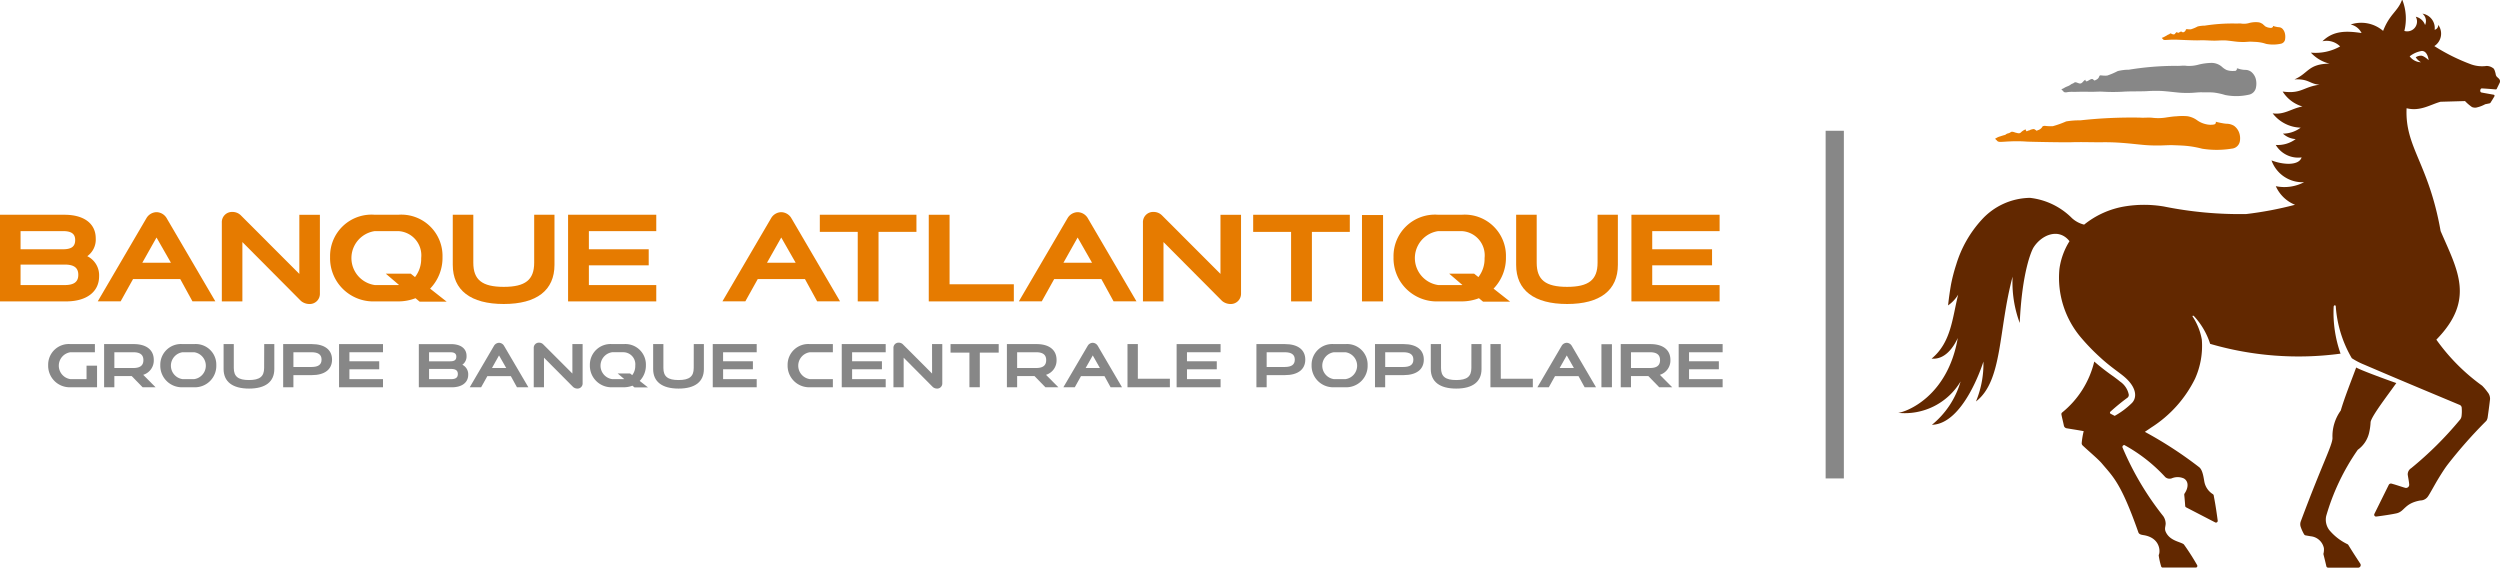 <svg xmlns="http://www.w3.org/2000/svg" viewBox="0 0 245.572 55.761"><g data-name="Composant 1 – 1"><g data-name="Groupe 11"><path data-name="Rectangle 6" fill="#878787" d="M179.33 46.996V12.845h1.79v34.151z"/><g data-name="Groupe 9" fill="#e67b00"><path data-name="Tracé 12" d="M8.574 25.165a2.01 2.01 0 0 0 .83-1.75c0-1.452-1.15-2.319-3.066-2.319H0v8.51h6.49c2.019 0 3.245-.943 3.245-2.472a2.082 2.082 0 0 0-1.161-1.969zM7.385 23.58c0 .629-.358.905-1.2.905H2.02v-1.784h4.165c.842.001 1.2.277 1.2.879zm-1.023 4.421H2.019v-2.012h4.343c.92 0 1.329.326 1.329 1.006s-.409 1.006-1.329 1.006z"/><path data-name="Tracé 13" d="M43.467 25.249a4.049 4.049 0 0 0-4.369-4.153h-2.274a4.069 4.069 0 0 0-4.4 4.153 4.243 4.243 0 0 0 4.4 4.357h2.274a4.686 4.686 0 0 0 1.716-.314l.405.339h2.655l-1.624-1.279a4.345 4.345 0 0 0 1.217-3.103zm-4.369 2.752h-2.274a2.676 2.676 0 0 1 0-5.3h2.274a2.381 2.381 0 0 1 2.274 2.649 2.91 2.91 0 0 1-.606 1.867l-.417-.334h-2.452l1.3 1.111c-.03.002-.064.007-.099.007z"/><path data-name="Tracé 14" d="M147.927 25.249a4.048 4.048 0 0 0-4.368-4.153h-2.274a4.07 4.07 0 0 0-4.4 4.153 4.243 4.243 0 0 0 4.4 4.357h2.274a4.683 4.683 0 0 0 1.715-.314l.405.339h2.657l-1.625-1.279a4.347 4.347 0 0 0 1.216-3.103zm-4.368 2.752h-2.274a2.676 2.676 0 0 1 0-5.3h2.274a2.382 2.382 0 0 1 2.268 2.65 2.906 2.906 0 0 1-.605 1.867l-.417-.334h-2.452l1.3 1.111c-.026.001-.063.006-.097.006z"/><path data-name="Tracé 15" d="M52.472 25.809c0 1.681-.867 2.369-2.989 2.369s-2.99-.688-2.99-2.369v-4.714h-2.018v4.919c0 2.5 1.763 3.847 5.008 3.847s4.983-1.35 4.983-3.847v-4.919h-1.994z"/><path data-name="Tracé 16" d="M156.927 25.809c0 1.681-.869 2.369-2.99 2.369s-2.989-.688-2.989-2.369v-4.714h-2.019v4.919c0 2.5 1.763 3.847 5.008 3.847s4.984-1.35 4.984-3.847v-4.919h-1.994z"/><path data-name="Tracé 17" d="M64.464 22.702v-1.606h-8.663v8.51h8.663v-1.605h-6.619v-1.936h5.877v-1.58h-5.877v-1.784z"/><path data-name="Tracé 18" d="M168.915 22.702v-1.606h-8.663v8.51h8.663v-1.605h-6.619v-1.936h5.877v-1.58h-5.877v-1.784z"/><path data-name="Tracé 19" d="M90.021 21.096v1.682h-3.724v6.828h-2.043v-6.828H80.53v-1.682z"/><path data-name="Tracé 20" d="M132.59 21.096v1.682h-3.724v6.828h-2.044v-6.828h-3.724v-1.682z"/><path data-name="Tracé 21" d="M29.404 26.907l-5.749-5.757a1.153 1.153 0 0 0-.817-.331 1 1 0 0 0-1.048 1.045v7.743h2.019v-5.83l5.749 5.78a1.289 1.289 0 0 0 .817.305 1 1 0 0 0 1.048-1.045v-7.72h-2.019z"/><path data-name="Tracé 22" d="M119.885 26.907l-5.75-5.757a1.152 1.152 0 0 0-.816-.331 1 1 0 0 0-1.049 1.045v7.743h2.018v-5.83l5.751 5.78a1.291 1.291 0 0 0 .818.305 1.006 1.006 0 0 0 1.048-1.045v-7.72h-2.019z"/><path data-name="Tracé 23" d="M93.275 21.096h-2.044v8.51h8.356v-1.682h-6.312z"/><path data-name="Rectangle 7" d="M133.786 21.122h2.07v8.485h-2.07z"/><path data-name="Tracé 24" d="M15.372 20.841a1.183 1.183 0 0 0-.971.561l-4.8 8.2h2.249l1.22-2.191h4.635l1.2 2.191h2.248l-4.8-8.2a1.183 1.183 0 0 0-.981-.561zm-1.393 4.968l1.395-2.479 1.416 2.479z"/><path data-name="Tracé 25" d="M76.734 20.841a1.185 1.185 0 0 0-.971.561l-4.8 8.2h2.249l1.221-2.191h4.636l1.2 2.191h2.249l-4.8-8.2a1.186 1.186 0 0 0-.984-.561zm-1.393 4.968l1.4-2.479 1.415 2.479z"/><path data-name="Tracé 26" d="M105.853 20.841a1.184 1.184 0 0 0-.971.561l-4.8 8.2h2.249l1.221-2.191h4.634l1.2 2.191h2.249l-4.8-8.2a1.186 1.186 0 0 0-.982-.561zm-1.392 4.968l1.394-2.479 1.415 2.479z"/></g><g data-name="Groupe 10" fill="#878787"><path data-name="Tracé 27" d="M63.446 35.87a2.018 2.018 0 0 0-2.179-2.07h-1.133a2.029 2.029 0 0 0-2.191 2.07 2.115 2.115 0 0 0 2.191 2.171h1.133a2.365 2.365 0 0 0 .856-.156l.2.168h1.325l-.811-.637a2.159 2.159 0 0 0 .609-1.546zm-2.179 1.372h-1.133a1.335 1.335 0 0 1 0-2.643h1.133a1.188 1.188 0 0 1 1.134 1.321 1.451 1.451 0 0 1-.3.931l-.207-.167h-1.223l.65.553c-.019.002-.036.005-.054.005z"/><path data-name="Tracé 28" d="M144.531 36.149c0 .839-.433 1.182-1.49 1.182s-1.491-.342-1.491-1.182V33.8h-1.006v2.451c0 1.246.879 1.919 2.5 1.919s2.484-.673 2.484-1.919V33.8h-.994z"/><path data-name="Tracé 29" d="M68.144 36.149c0 .839-.433 1.182-1.49 1.182s-1.49-.342-1.49-1.182V33.8h-1.006v2.451c0 1.246.879 1.919 2.5 1.919s2.484-.673 2.484-1.919V33.8h-.994z"/><path data-name="Tracé 30" d="M25.945 36.149c0 .839-.434 1.182-1.49 1.182s-1.49-.342-1.49-1.182V33.8h-1.002v2.451c0 1.246.879 1.919 2.5 1.919s2.483-.673 2.483-1.919V33.8h-.993z"/><path data-name="Tracé 31" d="M119.896 34.6v-.8h-4.318v4.242h4.318v-.8h-3.3v-.967h2.927v-.787h-2.928V34.6z"/><path data-name="Tracé 32" d="M169.212 34.6v-.8h-4.318v4.242h4.318v-.8h-3.3v-.967h2.929v-.787h-2.929V34.6z"/><path data-name="Tracé 33" d="M87.001 34.6v-.8h-4.318v4.242h4.318v-.8h-3.3v-.967h2.93v-.787h-2.93V34.6z"/><path data-name="Tracé 34" d="M74.33 34.6v-.8h-4.317v4.242h4.317v-.8h-3.3v-.967h2.927v-.787h-2.929V34.6z"/><path data-name="Tracé 35" d="M37.622 34.6v-.8h-4.318v4.242h4.318v-.8h-3.3v-.967h2.929v-.787h-2.929V34.6z"/><path data-name="Tracé 36" d="M132.161 33.8h-1.134a2.029 2.029 0 0 0-2.19 2.07 2.115 2.115 0 0 0 2.19 2.171h1.134a2.1 2.1 0 0 0 2.179-2.171 2.019 2.019 0 0 0-2.179-2.07zm0 3.442h-1.134a1.335 1.335 0 0 1 0-2.642h1.134a1.334 1.334 0 0 1 0 2.642z"/><path data-name="Tracé 37" d="M19.07 33.8h-1.134a2.028 2.028 0 0 0-2.19 2.07 2.115 2.115 0 0 0 2.19 2.171h1.134a2.1 2.1 0 0 0 2.177-2.171 2.018 2.018 0 0 0-2.177-2.07zm0 3.442h-1.134a1.334 1.334 0 0 1 0-2.642h1.134a1.334 1.334 0 0 1 0 2.642z"/><path data-name="Tracé 38" d="M103.784 35.349c0-.978-.726-1.549-1.961-1.549h-2.916v4.242h1.006v-1.1h1.706l1.071 1.1h1.273l-1.216-1.223a1.474 1.474 0 0 0 1.037-1.47zm-3.872-.749h1.859c.676 0 .994.25.994.775s-.319.774-.994.774h-1.859z"/><path data-name="Tracé 39" d="M164.082 35.349c0-.978-.726-1.549-1.962-1.549h-2.917v4.242h1.006v-1.1h1.706l1.072 1.1h1.273l-1.215-1.223a1.474 1.474 0 0 0 1.037-1.47zm-3.872-.749h1.86c.676 0 .994.25.994.775s-.318.774-.994.774h-1.86z"/><path data-name="Tracé 40" d="M15.105 35.349c0-.978-.727-1.549-1.962-1.549h-2.917v4.242h1.007v-1.1h1.706l1.071 1.1h1.273l-1.216-1.223a1.473 1.473 0 0 0 1.038-1.47zm-3.872-.749h1.86c.675 0 .993.25.993.775s-.318.774-.993.774h-1.86z"/><path data-name="Tracé 41" d="M126.23 33.8h-2.814v4.242h1.006v-1.195h1.808c1.261 0 1.987-.558 1.987-1.523s-.728-1.524-1.987-1.524zm-.038 2.248h-1.77V34.6h1.77c.674 0 .994.237.994.724s-.306.724-.997.724z"/><path data-name="Tracé 42" d="M137.878 33.8h-2.814v4.242h1v-1.195h1.809c1.261 0 1.987-.558 1.987-1.523s-.721-1.524-1.982-1.524zm-.039 2.248h-1.771V34.6h1.771c.675 0 .994.237.994.724s-.305.724-.994.724z"/><path data-name="Tracé 43" d="M30.63 33.8h-2.815v4.242h1.006v-1.194h1.809c1.261 0 1.986-.558 1.986-1.523S31.891 33.8 30.63 33.8zm-.038 2.248h-1.77V34.6h1.77c.675 0 .994.237.994.724s-.307.724-.994.724z"/><path data-name="Tracé 44" d="M98.101 33.8v.838h-1.856v3.4h-1.019v-3.4h-1.855V33.8z"/><path data-name="Tracé 45" d="M91.557 36.694l-2.864-2.868a.576.576 0 0 0-.409-.166.5.5 0 0 0-.522.521v3.861h1.003v-2.907l2.865 2.882a.649.649 0 0 0 .408.152.5.5 0 0 0 .522-.521V33.8h-1.007z"/><path data-name="Tracé 46" d="M56.225 36.694l-2.867-2.869a.569.569 0 0 0-.407-.165.5.5 0 0 0-.522.521v3.861h1.006v-2.907l2.865 2.881a.644.644 0 0 0 .408.153.5.5 0 0 0 .522-.522v-3.848h-1.006z"/><path data-name="Tracé 47" d="M81.811 37.242h-2.252a1.334 1.334 0 0 1 0-2.642h2.252v-.8h-2.252a2.029 2.029 0 0 0-2.192 2.07 2.115 2.115 0 0 0 2.192 2.171h2.252z"/><path data-name="Tracé 48" d="M147.418 33.8h-1.015v4.242h4.165v-.838h-3.147z"/><path data-name="Tracé 49" d="M111.77 33.8h-1.018v4.242h4.164v-.838h-3.147z"/><path data-name="Rectangle 8" d="M157.306 33.812h1.032v4.229h-1.032z"/><path data-name="Tracé 50" d="M49.019 33.673a.594.594 0 0 0-.485.279l-2.394 4.09h1.121l.61-1.093h2.309l.6 1.093h1.121l-2.4-4.09a.587.587 0 0 0-.482-.279zm-.694 2.476l.694-1.236.706 1.236z"/><path data-name="Tracé 51" d="M107.336 33.673a.586.586 0 0 0-.483.279l-2.4 4.09h1.121l.609-1.093h2.31l.6 1.093h1.121l-2.395-4.09a.591.591 0 0 0-.483-.279zm-.695 2.476l.7-1.236.7 1.236z"/><path data-name="Tracé 52" d="M153.895 33.673a.591.591 0 0 0-.484.279l-2.395 4.09h1.121l.608-1.093h2.311l.6 1.093h1.119l-2.395-4.09a.588.588 0 0 0-.485-.279zm-.693 2.476l.7-1.236.7 1.236z"/><path data-name="Tracé 53" d="M8.501 35.921v1.322H6.922a1.335 1.335 0 0 1 0-2.643h2.4v-.8h-2.4a2.028 2.028 0 0 0-2.191 2.07 2.115 2.115 0 0 0 2.191 2.171h2.611V35.92z"/><path data-name="Tracé 54" d="M45.414 35.83a1 1 0 0 0 .414-.872c0-.725-.573-1.156-1.529-1.156h-3.158v4.242h3.234c1.006 0 1.617-.47 1.617-1.232a1.036 1.036 0 0 0-.578-.982zm-.592-.789c0 .313-.179.449-.6.449h-2.076v-.888h2.078c.419-.002.6.136.6.437zm-.51 2.2h-2.165v-1h2.165c.459 0 .661.163.661.5s-.202.501-.661.501z"/></g></g><g data-name="Groupe 13" fill-rule="evenodd"><g data-name="Groupe 12" fill="#622800"><path data-name="Tracé 55" d="M231.447 36.096c-.454 1.234-1.134 2.916-1.518 4.232a4.3 4.3 0 0 0-.811 2.713c-.033.754-1 2.5-3.115 8.172a.823.823 0 0 0-.021.5 3.867 3.867 0 0 0 .35.778.222.222 0 0 0 .148.1c.146.026.439.077.5.086a1.472 1.472 0 0 1 1.293 1.161 1.6 1.6 0 0 1-.046.56.147.147 0 0 0 .005.055c.035.139.18.711.282 1.169a.184.184 0 0 0 .173.139h2.97a.253.253 0 0 0 .192-.39c-.647-.989-.8-1.231-1.177-1.843a.192.192 0 0 0-.078-.072 5.3 5.3 0 0 1-1.788-1.386 1.688 1.688 0 0 1-.305-1.388 21.943 21.943 0 0 1 3.1-6.5 2.832 2.832 0 0 0 1.114-1.669 5.677 5.677 0 0 0 .146-1.059c.116-.621 1.733-2.7 2.525-3.827-1.095-.38-3.65-1.325-3.939-1.531z"/><path data-name="Tracé 56" d="M245.467 7.732a2.254 2.254 0 0 0-.131-.125.474.474 0 0 1-.189-.342c-.11-.468-.19-.554-.318-.613a1.054 1.054 0 0 0-.577-.174 3.209 3.209 0 0 1-1.505-.151 18.947 18.947 0 0 1-3.626-1.8 1.455 1.455 0 0 0 .383-2.085.457.457 0 0 1-.351.483 1.429 1.429 0 0 0-1.2-1.584.925.925 0 0 1 .258 1.116 1.259 1.259 0 0 0-.913-.813.965.965 0 0 1-1.122 1.395 5.035 5.035 0 0 0-.186-3.018.03.03 0 0 0-.058 0c-.419 1.121-1.187 1.336-1.842 3.014a3.291 3.291 0 0 0-3.19-.628 1.574 1.574 0 0 1 1.074.838c-1.551-.236-2.8-.223-3.844.81a1.879 1.879 0 0 1 1.738.505 4.915 4.915 0 0 1-2.874.61 3.7 3.7 0 0 0 1.828 1.081c-2.105.03-2.049.942-3.443 1.551 1.44-.076 1.476.457 2.474.517-1.659.224-1.762.923-3.63.674a3.445 3.445 0 0 0 1.946 1.468c-1.053.177-1.782.847-2.929.672a3.59 3.59 0 0 0 2.756 1.406 2.936 2.936 0 0 1-1.745.588 2.02 2.02 0 0 0 1.254.534 2.95 2.95 0 0 1-1.96.576 2.564 2.564 0 0 0 2.54 1.224c-.274.838-1.835.732-2.959.293a3.225 3.225 0 0 0 3.2 2.143 4.145 4.145 0 0 1-2.777.39 3.49 3.49 0 0 0 1.889 1.828 34.686 34.686 0 0 1-4.8.911 37.671 37.671 0 0 1-8.08-.742 11.713 11.713 0 0 0-3.9 0 8.591 8.591 0 0 0-3.936 1.781 2.713 2.713 0 0 1-1.2-.642 6.9 6.9 0 0 0-4.12-1.988 6.527 6.527 0 0 0-4.729 2.136 11.4 11.4 0 0 0-2.514 4.408 16.821 16.821 0 0 0-.513 1.965 32.385 32.385 0 0 0-.29 2.057 3.49 3.49 0 0 0 .995-1.063c-.574 2.234-.666 4.687-2.613 6.289 1.331.118 2.158-1.129 2.572-2.024-1 5.775-5.074 7.267-5.851 7.351a6.386 6.386 0 0 0 6.128-3.084 8.557 8.557 0 0 1-2.816 4.259c3.085-.087 4.949-5.857 5.059-6.213a9.681 9.681 0 0 1-.734 3.92c2.638-2.022 2.184-7 3.6-12.266a11.451 11.451 0 0 0 .7 4.555c.224-5.015 1.157-7.1 1.354-7.414.8-1.261 2.493-1.95 3.535-.618a6.84 6.84 0 0 0-.99 2.724 9.075 9.075 0 0 0 2.169 6.8 20.445 20.445 0 0 0 1.855 1.907c.952.879 1.847 1.459 2.333 1.872 1.282 1.088 1.259 2.082.772 2.582a7.806 7.806 0 0 1-1.7 1.273l-.4-.207a.127.127 0 0 1-.029-.2 21.671 21.671 0 0 1 1.713-1.4.358.358 0 0 0 .1-.273 2.027 2.027 0 0 0-.862-1.295c-.155-.133-.368-.29-.615-.476a22.435 22.435 0 0 1-1.915-1.485 9.168 9.168 0 0 1-3.149 5 .2.2 0 0 0-.075.2c.038.23.16.708.238 1.079a.328.328 0 0 0 .272.275c.491.085 1.056.165 1.677.283a7.608 7.608 0 0 0-.195 1.161.3.3 0 0 0 .089.241c.534.508 1.523 1.336 1.878 1.755 1.13 1.342 1.887 1.923 3.6 6.786.072.213.351.244.513.271 1.616.257 1.657 1.581 1.5 1.92a.188.188 0 0 0-.013.1 7.34 7.34 0 0 0 .236 1.051.16.16 0 0 0 .155.114h3.247a.158.158 0 0 0 .134-.238 22.672 22.672 0 0 0-1.285-2.01.193.193 0 0 0-.045-.048c-.342-.24-1.273-.324-1.7-1.1-.216-.39-.087-.548-.062-.9a1.339 1.339 0 0 0-.234-.75 28.853 28.853 0 0 1-3.987-6.707.18.18 0 0 1 .046-.241l.093-.054a15.615 15.615 0 0 1 4.051 3.169.645.645 0 0 0 .631.112 1.5 1.5 0 0 1 1.186.013c.508.3.438.94.079 1.469a.22.22 0 0 0-.039.15c.047.447.079.887.092 1.079a.171.171 0 0 0 .094.143l2.853 1.477a.171.171 0 0 0 .247-.175c-.218-1.649-.353-2.212-.388-2.454a.211.211 0 0 0-.077-.138 1.846 1.846 0 0 1-.828-1.139c-.084-.378-.15-1.22-.529-1.518a39.231 39.231 0 0 0-5.335-3.472c.273-.182.5-.336.642-.434a11.892 11.892 0 0 0 4.286-4.781 7.855 7.855 0 0 0 .669-3.84 5.938 5.938 0 0 0-.909-2.274c-.03-.04.023-.125.127-.05a7.282 7.282 0 0 1 1.6 2.736 30.991 30.991 0 0 0 12.782.966h.029a12.046 12.046 0 0 1-.68-4.6c.016-.206.2-.175.207-.063a11.666 11.666 0 0 0 1.577 5.108 7.106 7.106 0 0 0 1.221.633c4.161 1.785 6.7 2.83 9.34 3.939a.336.336 0 0 1 .236.342 3.913 3.913 0 0 1-.019.779.691.691 0 0 1-.18.381 34.624 34.624 0 0 1-4.763 4.726.713.713 0 0 0-.342.642c.071.444.125.7.141.933a.314.314 0 0 1-.378.359c-.29-.077-.8-.263-1.349-.414a.242.242 0 0 0-.28.124l-1.41 2.849a.18.18 0 0 0 .182.26c.666-.083 1.561-.218 1.994-.317.818-.187.752-.977 2.336-1.263a.908.908 0 0 0 .76-.409c.2-.286.673-1.181 1.033-1.768.417-.681.682-1.07.872-1.322a45.867 45.867 0 0 1 3.822-4.325.848.848 0 0 0 .134-.38c.06-.427.162-1.147.229-1.76a.994.994 0 0 0-.236-.667 5.124 5.124 0 0 0-.539-.641 19.438 19.438 0 0 1-4.5-4.524c3.847-3.937 2.081-6.809.419-10.669-1.179-6.684-3.521-8.221-3.342-12.064 1.34.341 2.365-.376 3.338-.635l2.4-.068a4.39 4.39 0 0 0 .687.589.808.808 0 0 0 .412.051 3.256 3.256 0 0 0 .886-.33l.414-.083a.163.163 0 0 0 .113-.076c.085-.135.287-.456.38-.625a.106.106 0 0 0-.054-.144c-.313-.063-1.011-.178-1.225-.226-.19-.043-.126-.4.037-.4.246.009 1.108.075 1.365.1a.1.1 0 0 0 .1-.055c.063-.13.212-.432.292-.6a.349.349 0 0 0-.075-.397zm-7.646-2.261a.942.942 0 0 0-.528.154 1.6 1.6 0 0 0 .515.493 1.456 1.456 0 0 1-1.11-.584 2.589 2.589 0 0 1 1.189-.529c.587-.009.677.906.677.906s-.473-.451-.743-.44z"/></g><path data-name="Tracé 57" d="M212.348 3.722a1.761 1.761 0 0 0 .378-.177c.1-.04.177-.118.272-.151a.307.307 0 0 0 .133-.071c.069-.091.164 0 .238.025s.2.074.276-.027a.545.545 0 0 1 .226-.189c0 .226.244-.009.348-.025.138-.022.141.116.278.052a.351.351 0 0 0 .221-.256.148.148 0 0 1 .114-.041 1.754 1.754 0 0 0 .381.016 3.663 3.663 0 0 0 .662-.278 3.152 3.152 0 0 1 .7-.082 17.567 17.567 0 0 1 2.95-.209c.216.023.431-.027.649.009a1.828 1.828 0 0 0 .693-.039 2.508 2.508 0 0 1 1-.087.823.823 0 0 1 .326.13c.068.02.11.089.173.133s.106.118.172.146a1.625 1.625 0 0 0 .192.084 1.265 1.265 0 0 0 .308.053c.089.032.313-.1.219-.2a2.543 2.543 0 0 0 .522.129.927.927 0 0 1 .236.038.564.564 0 0 1 .185.119.977.977 0 0 1 .238.433 1.424 1.424 0 0 1 .031.54.522.522 0 0 1-.4.494 3.565 3.565 0 0 1-1.472.019 3.693 3.693 0 0 0-.673-.16c-.247-.036-.5-.04-.745-.053s-.48.021-.717.027a6.431 6.431 0 0 1-.722-.026c-.365-.038-.73-.095-1.1-.125-.309-.021-.647.01-.957.017-.524.019-1.118-.058-1.64-.028-.414.025-2.276-.068-2.357-.068-.028 0-.239.007-.291 0-.094 0-.665.035-.674.035-.062 0-.217.011-.26-.089a.748.748 0 0 1-.113-.118z" fill="#e67b00"/><path data-name="Tracé 58" d="M202.673 8.912c0 .073-.168-.111-.184-.151a1.134 1.134 0 0 0 .341-.167c.116-.057.239-.107.359-.156a1.378 1.378 0 0 0 .249-.155c.081-.054.179-.074.26-.128a.25.25 0 0 1 .266-.056c.1.031.2.078.3.1.263.055.365-.269.586-.369.006.309.278.085.414.014a.546.546 0 0 1 .239-.085c.071.007.1.045.157.094.085.066.069.073.178.017a1 1 0 0 0 .177-.1.489.489 0 0 0 .165-.2c.041-.1.056-.18.2-.167a3.017 3.017 0 0 0 .6.022 6.835 6.835 0 0 0 1.036-.441 4.644 4.644 0 0 1 1.1-.137 28.719 28.719 0 0 1 4.643-.378c.342.026.682-.056 1.026 0a3.479 3.479 0 0 0 1.22-.132 5.7 5.7 0 0 1 1.265-.159 1.559 1.559 0 0 1 1.006.4 1.747 1.747 0 0 0 .448.3 1.767 1.767 0 0 0 .608.094c.06 0 .23-.01.252-.01.041 0 .173-.136.14-.189-.029-.033.06-.065.095-.05a1.872 1.872 0 0 0 .434.113c.165.037.324.017.485.043a1.05 1.05 0 0 1 .382.167 1.343 1.343 0 0 1 .468.726 1.871 1.871 0 0 1 .021.781.879.879 0 0 1-.726.753 5.577 5.577 0 0 1-2.305.026 6.82 6.82 0 0 0-1.067-.235c-.39-.046-.8-.015-1.189-.03-.375-.011-.754.046-1.131.057a9.8 9.8 0 0 1-1.138-.024c-.577-.053-1.156-.13-1.734-.165a13.306 13.306 0 0 0-1.469.021c-.826.035-1.562 0-2.389.056a17.2 17.2 0 0 1-1.913-.006c-.365-.018-.74.013-1.107.013-.262 0-.523-.011-.784-.009-.316 0-.63.01-.945.016a3.274 3.274 0 0 0-.616.022c-.134.031-.358.062-.432-.1" fill="#878787"/><path data-name="Tracé 59" d="M195.974 13.622c.083-.036.173-.1.266-.141a1.677 1.677 0 0 1 .258-.092c.092-.031.185-.06.278-.089s.221-.043.287-.121a.632.632 0 0 1 .163-.072.75.75 0 0 0 .261-.106c.14-.134.379 0 .528.035.165.033.346.12.495-.028a1.2 1.2 0 0 1 .475-.3c0 .1.075.227.135.178a.44.44 0 0 1 .207-.074 1.04 1.04 0 0 1 .5-.135c.04.074.136.063.175.14.027.046.163-.02.206-.039a.718.718 0 0 0 .43-.363.441.441 0 0 1 .244-.051 4.624 4.624 0 0 0 .757.033 9.578 9.578 0 0 0 1.315-.469 7.52 7.52 0 0 1 1.388-.106 46.1 46.1 0 0 1 5.856-.269c.431.036.857-.036 1.29.023a4.863 4.863 0 0 0 1.376-.05c.3-.04.6-.09.9-.1a5.966 5.966 0 0 1 1.091-.011 2.191 2.191 0 0 1 .935.376 2.36 2.36 0 0 0 .909.411 1.884 1.884 0 0 0 .77.028.273.273 0 0 0 .15-.081.187.187 0 0 0 .036-.17c-.005-.011 0-.023.005-.021a6.072 6.072 0 0 0 .633.141c.116.023.234.04.349.052a2 2 0 0 1 .378.038 1.517 1.517 0 0 1 .416.163 1.437 1.437 0 0 1 .52.7 1.666 1.666 0 0 1 .065.812.875.875 0 0 1-.789.735 9.125 9.125 0 0 1-2.921.008 10.029 10.029 0 0 0-1.34-.256c-.493-.057-.985-.069-1.477-.089-.473-.017-.951.026-1.425.03s-.959-.01-1.432-.049c-.729-.065-1.454-.155-2.183-.207a21.85 21.85 0 0 0-1.846-.065c-1.04.016-2.08-.034-3.12 0-.816.026-4.194-.045-4.392-.061a13.511 13.511 0 0 0-1.688-.018c-.222.005-.442.026-.664.037-.169.008-.487.051-.585-.123a1.339 1.339 0 0 1-.185-.184z" fill="#e67b00"/></g></g></svg>